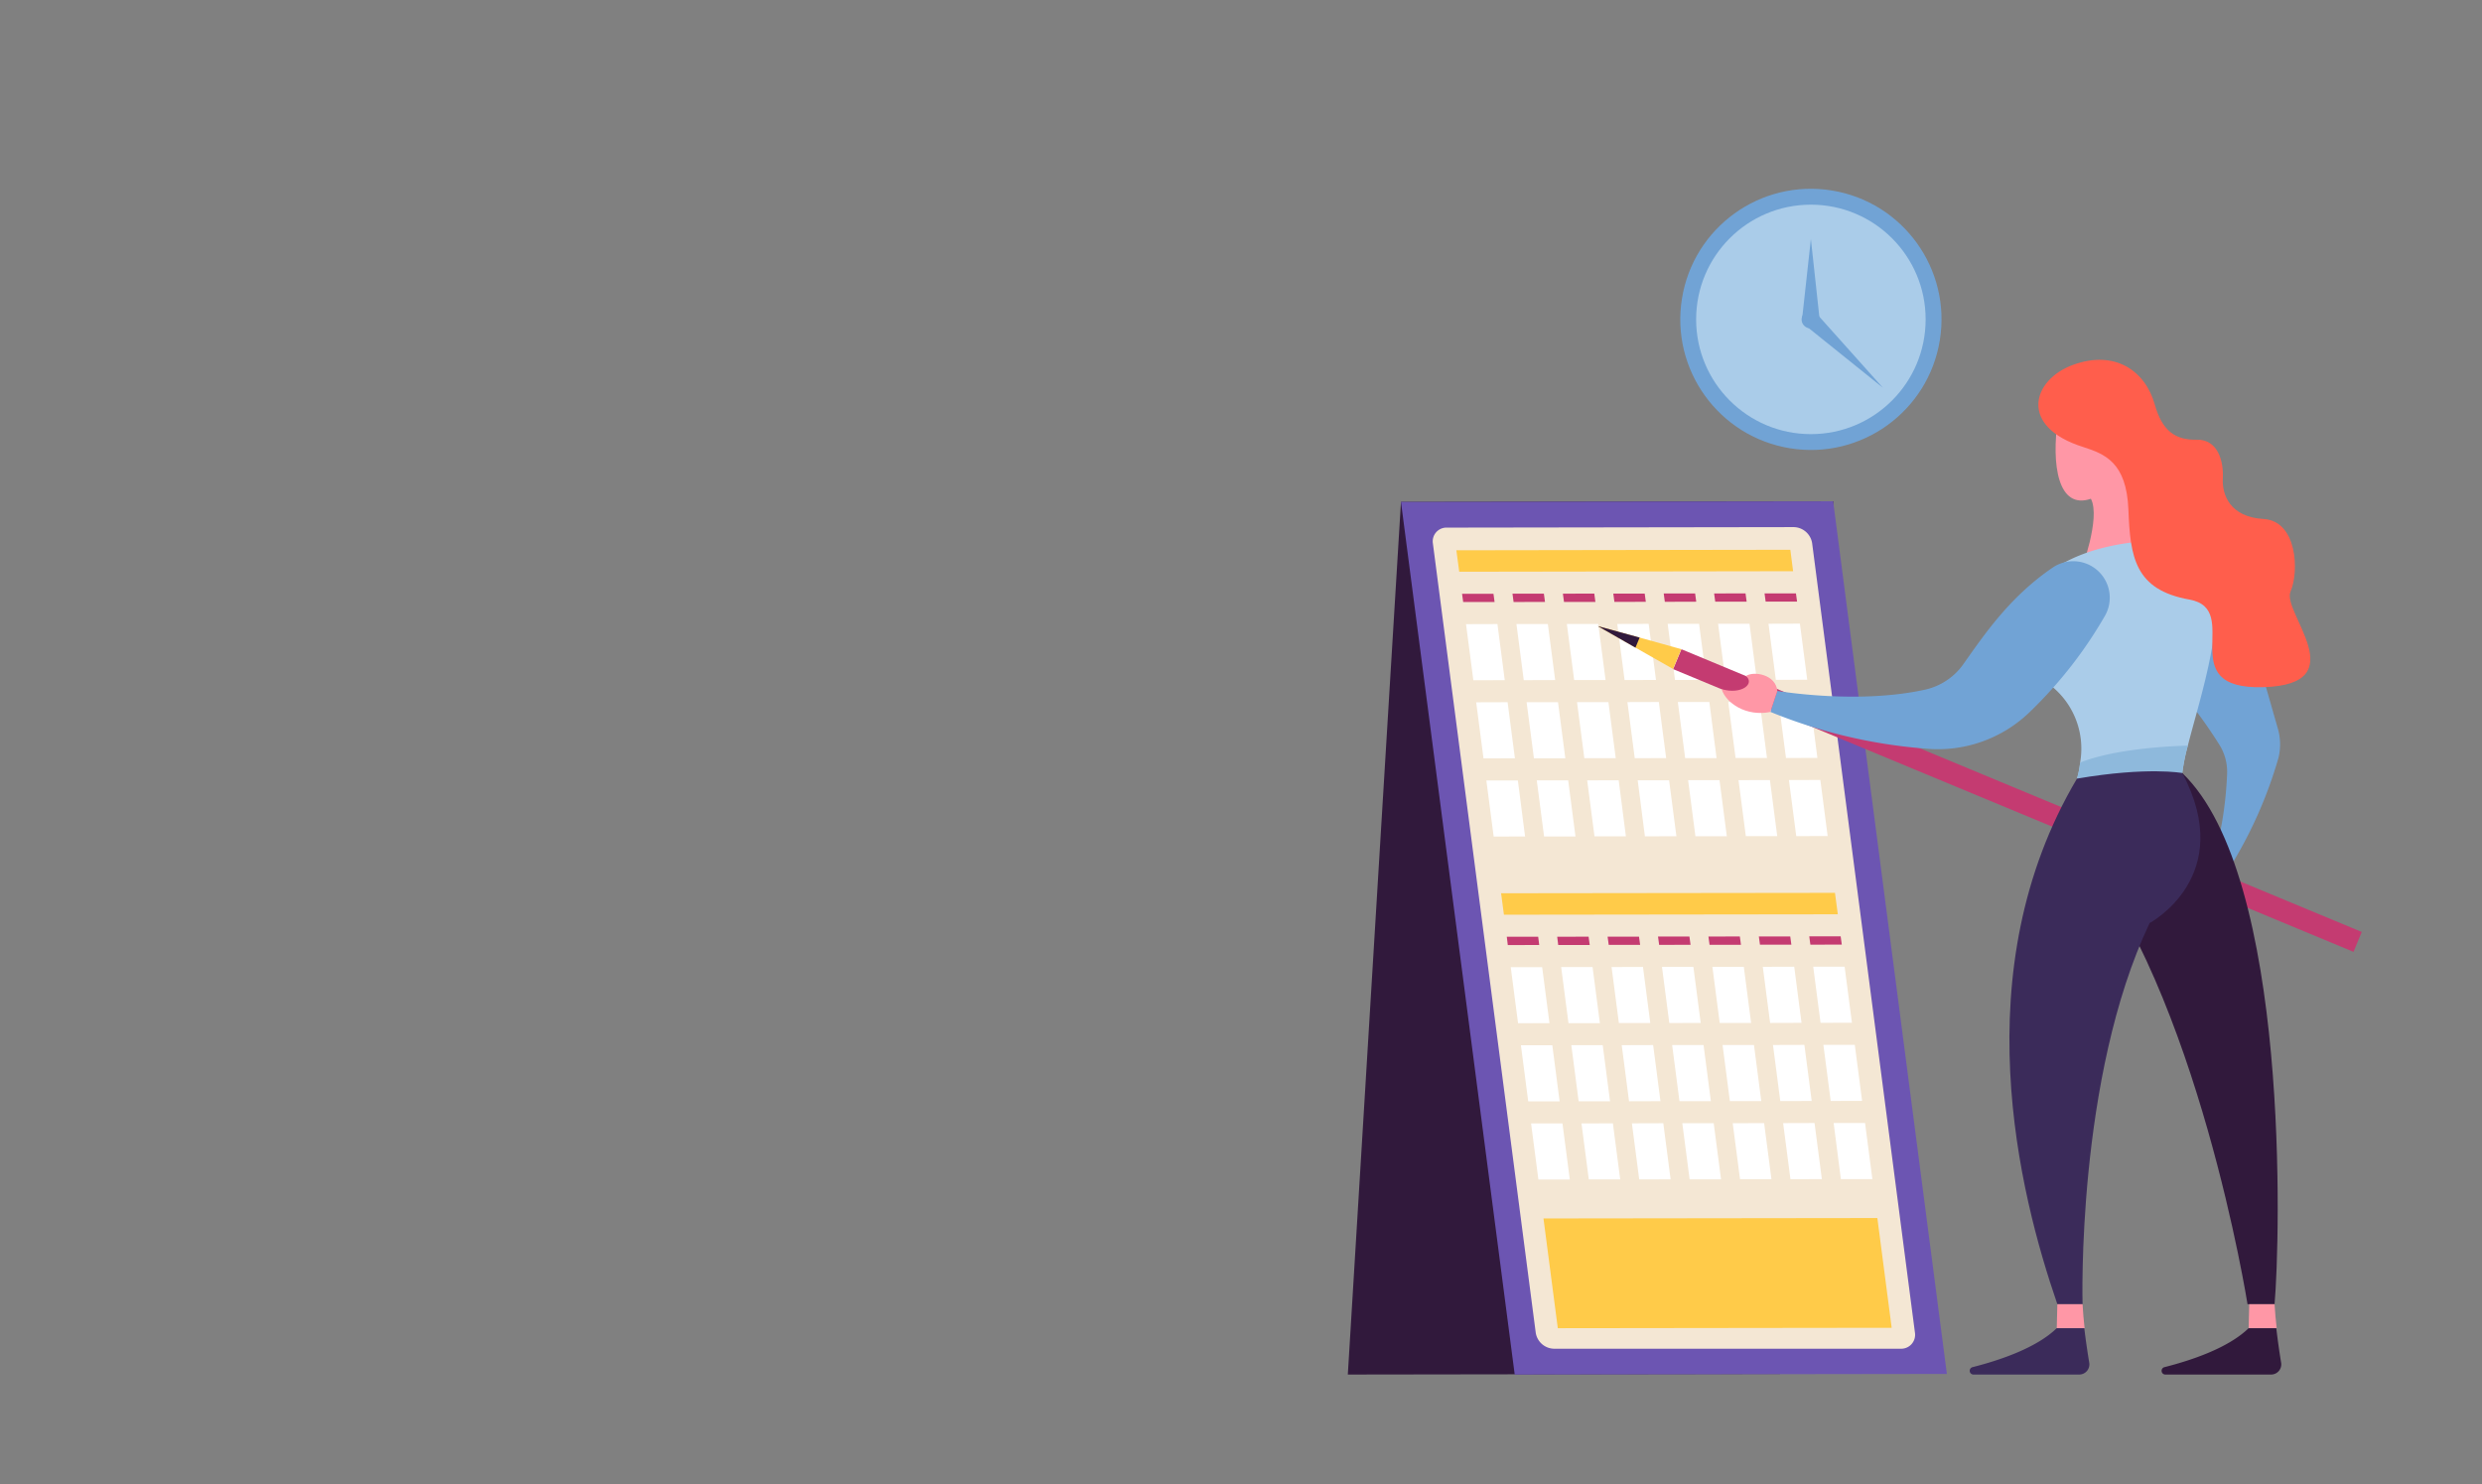<svg xmlns="http://www.w3.org/2000/svg" viewBox="0 0 244.2 146.05"><rect x="0" y="0" width="244.2" height="146.05" fill="#808080" stroke="none"/><defs><style>.cls-1{fill:#71a3d5;}.cls-2{fill:#aacce9;}.cls-3{fill:#31193c;}.cls-4{fill:#6c55b2;}.cls-5{fill:#f4e7d4;}.cls-6{fill:#ffcb49;}.cls-7{fill:#fff;}.cls-8{fill:#c43b71;}.cls-9{fill:#ff97a6;}.cls-10{fill:#8eb9dc;}.cls-11{fill:#3b2b5a;}.cls-12{fill:#ff5e4c;}.cls-13{fill:none;}</style></defs><g id="Capa_2" data-name="Capa 2"><g id="Layer_1" data-name="Layer 1"><circle class="cls-1" cx="178.17" cy="31.43" r="12.85" transform="translate(118.6 202.26) rotate(-80.78)"/><circle class="cls-2" cx="178.17" cy="31.43" r="11.29"/><path class="cls-1" d="M179,31.43a.87.87,0,1,1-.86-.86A.86.86,0,0,1,179,31.43Z"/><polygon class="cls-1" points="177.3 31.43 178.17 23.52 179.03 31.43 178.17 31.43 177.3 31.43"/><polygon class="cls-1" points="178.72 30.85 185.26 38.16 177.61 32.01 178.17 31.43 178.72 30.85"/><polygon class="cls-3" points="180.37 49.33 137.84 49.39 132.61 135.26 175.14 135.2 180.37 49.33"/><polygon class="cls-4" points="180.36 49.33 137.84 49.39 149.03 135.26 191.55 135.2 180.36 49.33"/><path class="cls-5" d="M176.48,51.87l-34.1.05a1.35,1.35,0,0,0-1.4,1.56l10.12,77.68a1.86,1.86,0,0,0,1.81,1.56l34.1,0a1.37,1.37,0,0,0,1.4-1.57L178.29,53.43A1.87,1.87,0,0,0,176.48,51.87Z"/><polygon class="cls-6" points="176.15 54.1 143.29 54.15 143.57 56.26 176.42 56.21 176.15 54.1"/><polygon class="cls-7" points="147.33 61.41 144.24 61.42 144.96 66.94 148.05 66.93 147.33 61.41"/><polygon class="cls-7" points="152.29 61.41 149.2 61.41 149.92 66.93 153.01 66.92 152.29 61.41"/><polygon class="cls-7" points="157.25 61.4 154.16 61.4 154.88 66.92 157.97 66.92 157.25 61.4"/><polygon class="cls-7" points="162.21 61.39 159.12 61.4 159.84 66.92 162.93 66.91 162.21 61.39"/><polygon class="cls-7" points="167.17 61.39 164.08 61.39 164.8 66.91 167.89 66.91 167.17 61.39"/><polygon class="cls-7" points="172.13 61.38 169.04 61.38 169.76 66.9 172.85 66.9 172.13 61.38"/><polygon class="cls-7" points="177.09 61.37 174 61.38 174.72 66.9 177.81 66.89 177.09 61.37"/><polygon class="cls-7" points="148.33 69.1 145.24 69.11 145.96 74.63 149.05 74.62 148.33 69.1"/><polygon class="cls-7" points="153.29 69.1 150.2 69.1 150.92 74.62 154.01 74.62 153.29 69.1"/><polygon class="cls-7" points="158.25 69.09 155.16 69.09 155.88 74.61 158.97 74.61 158.25 69.09"/><polygon class="cls-7" points="163.21 69.08 160.12 69.09 160.84 74.61 163.93 74.6 163.21 69.08"/><polygon class="cls-7" points="168.18 69.08 165.08 69.08 165.8 74.6 168.89 74.6 168.18 69.08"/><polygon class="cls-7" points="173.13 69.07 170.04 69.08 170.76 74.59 173.85 74.59 173.13 69.07"/><polygon class="cls-7" points="178.1 69.06 175 69.07 175.72 74.59 178.81 74.58 178.1 69.06"/><polygon class="cls-7" points="149.34 76.8 146.24 76.8 146.96 82.32 150.05 82.31 149.34 76.8"/><polygon class="cls-7" points="154.29 76.79 151.2 76.79 151.92 82.31 155.01 82.31 154.29 76.79"/><polygon class="cls-7" points="159.26 76.78 156.16 76.79 156.88 82.3 159.97 82.3 159.26 76.78"/><polygon class="cls-7" points="164.22 76.78 161.13 76.78 161.84 82.3 164.94 82.29 164.22 76.78"/><polygon class="cls-7" points="169.18 76.77 166.09 76.77 166.81 82.29 169.9 82.29 169.18 76.77"/><polygon class="cls-7" points="174.14 76.76 171.05 76.77 171.77 82.28 174.86 82.28 174.14 76.76"/><polygon class="cls-7" points="179.1 76.75 176.01 76.76 176.73 82.28 179.82 82.27 179.1 76.75"/><polygon class="cls-8" points="146.94 58.43 143.85 58.43 143.96 59.24 147.05 59.24 146.94 58.43"/><polygon class="cls-8" points="151.9 58.42 148.81 58.42 148.92 59.24 152.01 59.23 151.9 58.42"/><polygon class="cls-8" points="156.86 58.41 153.77 58.42 153.88 59.23 156.97 59.23 156.86 58.41"/><polygon class="cls-8" points="161.82 58.41 158.73 58.41 158.84 59.23 161.93 59.22 161.82 58.41"/><polygon class="cls-8" points="166.78 58.4 163.69 58.4 163.8 59.22 166.89 59.21 166.78 58.4"/><polygon class="cls-8" points="171.74 58.39 168.65 58.4 168.76 59.21 171.85 59.21 171.74 58.39"/><polygon class="cls-8" points="176.7 58.39 173.61 58.39 173.72 59.2 176.81 59.2 176.7 58.39"/><polygon class="cls-6" points="180.54 87.86 147.69 87.9 147.97 90.01 180.82 89.97 180.54 87.86"/><polygon class="cls-6" points="184.71 119.86 151.86 119.9 153.27 130.7 186.12 130.66 184.71 119.86"/><polygon class="cls-7" points="151.73 95.17 148.64 95.17 149.36 100.69 152.45 100.68 151.73 95.17"/><polygon class="cls-7" points="156.69 95.16 153.6 95.16 154.32 100.68 157.41 100.68 156.69 95.16"/><polygon class="cls-7" points="161.65 95.15 158.56 95.16 159.28 100.67 162.37 100.67 161.65 95.15"/><polygon class="cls-7" points="166.61 95.15 163.52 95.15 164.24 100.67 167.33 100.66 166.61 95.15"/><polygon class="cls-7" points="171.57 95.14 168.48 95.14 169.2 100.66 172.29 100.66 171.57 95.14"/><polygon class="cls-7" points="176.53 95.13 173.44 95.14 174.16 100.66 177.25 100.65 176.53 95.13"/><polygon class="cls-7" points="181.49 95.13 178.4 95.13 179.12 100.65 182.21 100.64 181.49 95.13"/><polygon class="cls-7" points="152.73 102.86 149.64 102.86 150.36 108.38 153.45 108.38 152.73 102.86"/><polygon class="cls-7" points="157.69 102.85 154.6 102.85 155.32 108.37 158.41 108.37 157.69 102.85"/><polygon class="cls-7" points="162.65 102.84 159.56 102.85 160.28 108.37 163.37 108.36 162.65 102.84"/><polygon class="cls-7" points="167.61 102.84 164.52 102.84 165.24 108.36 168.33 108.36 167.61 102.84"/><polygon class="cls-7" points="172.57 102.83 169.48 102.83 170.2 108.35 173.29 108.35 172.57 102.83"/><polygon class="cls-7" points="177.53 102.82 174.44 102.83 175.16 108.35 178.25 108.34 177.53 102.82"/><polygon class="cls-7" points="182.49 102.82 179.4 102.82 180.12 108.34 183.21 108.33 182.49 102.82"/><polygon class="cls-7" points="153.73 110.55 150.64 110.55 151.36 116.07 154.45 116.07 153.73 110.55"/><polygon class="cls-7" points="158.69 110.54 155.6 110.55 156.32 116.06 159.41 116.06 158.69 110.54"/><polygon class="cls-7" points="163.65 110.53 160.56 110.54 161.28 116.06 164.37 116.05 163.65 110.53"/><polygon class="cls-7" points="168.61 110.53 165.52 110.53 166.24 116.05 169.33 116.05 168.61 110.53"/><polygon class="cls-7" points="173.57 110.52 170.48 110.53 171.2 116.04 174.29 116.04 173.57 110.52"/><polygon class="cls-7" points="178.53 110.51 175.44 110.52 176.16 116.04 179.25 116.03 178.53 110.51"/><polygon class="cls-7" points="183.5 110.51 180.41 110.51 181.12 116.03 184.22 116.03 183.5 110.51"/><polygon class="cls-8" points="151.34 92.18 148.25 92.18 148.35 93 151.44 92.99 151.34 92.18"/><polygon class="cls-8" points="156.3 92.17 153.21 92.18 153.31 92.99 156.41 92.99 156.3 92.17"/><polygon class="cls-8" points="161.26 92.17 158.17 92.17 158.28 92.98 161.37 92.98 161.26 92.17"/><polygon class="cls-8" points="166.22 92.16 163.13 92.16 163.24 92.98 166.33 92.97 166.22 92.16"/><polygon class="cls-8" points="171.18 92.15 168.09 92.16 168.2 92.97 171.29 92.97 171.18 92.15"/><polygon class="cls-8" points="176.14 92.15 173.05 92.15 173.16 92.96 176.25 92.96 176.14 92.15"/><polygon class="cls-8" points="181.1 92.14 178.01 92.14 178.12 92.96 181.21 92.95 181.1 92.14"/><path class="cls-9" d="M202.48,41.2c-.67,4.52,0,9,3.24,7.88,1,1.9-1,7.15-1,7.15l7.46-1.1S212,39.73,202.48,41.2Z"/><path class="cls-1" d="M213.55,66.9a46.24,46.24,0,0,1,4.8,6.37,5,5,0,0,1,.77,2.91,36.63,36.63,0,0,1-1.1,7.56l1.27,1.78a43,43,0,0,0,4.9-11,5.64,5.64,0,0,0-.1-2.91C221.34,62.09,219,52,212.2,54.64,207.19,56.6,211.71,64.9,213.55,66.9Z"/><rect class="cls-8" x="197.43" y="42.53" width="2.12" height="72.49" transform="translate(49.57 231.83) rotate(-67.43)"/><polygon class="cls-6" points="165.42 63.88 164.61 65.83 160.91 63.73 157.2 61.61 161.32 62.74 165.42 63.88"/><polygon class="cls-3" points="161.32 62.74 160.91 63.73 157.2 61.61 161.32 62.74"/><path class="cls-2" d="M215.26,73.37a18.54,18.54,0,0,0-.55,2.71l-4.83.71-5.53-.17a9,9,0,0,0,.31-1.58A7.91,7.91,0,0,0,201,66.92c-5.39-3.2-3.32-12.8,10.39-13.69C222.06,52.54,217.08,66.18,215.26,73.37Z"/><path class="cls-10" d="M215.26,73.37a18.54,18.54,0,0,0-.55,2.71l-4.83.71-5.53-.17a9,9,0,0,0,.31-1.58C207.73,73.82,212.4,73.46,215.26,73.37Z"/><path class="cls-3" d="M214.71,76.07c10.64,10.18,9.63,46.12,9.08,52.27h-2.66s-4.86-30.72-16.78-45.12C207.28,79.37,214.71,76.07,214.71,76.07Z"/><path class="cls-11" d="M204.35,76.62c-11.19,18.89-5.69,40.81-1.93,51.72h2.48s-.64-22.28,6.6-37.51c0,0,8.62-4.58,3.21-14.76C214.71,76.07,211.32,75.43,204.35,76.62Z"/><path class="cls-9" d="M205.1,130.7c-.09-.8-.16-1.61-.2-2.36h-2.48l-.06,2.36Z"/><path class="cls-11" d="M202.36,130.7c-2,1.94-5.59,3.15-8.31,3.84a.37.37,0,0,0,.09.72h10.41a1,1,0,0,0,1-1.2c-.14-.86-.33-2.09-.48-3.36Z"/><path class="cls-9" d="M224,130.7c-.09-.8-.17-1.61-.21-2.36H221.3l-.06,2.36Z"/><path class="cls-3" d="M221.24,130.7c-2,1.94-5.59,3.15-8.31,3.84a.37.37,0,0,0,.09.72h10.41a1,1,0,0,0,1-1.2c-.14-.86-.32-2.09-.47-3.36Z"/><path class="cls-1" d="M193.21,65.3c2-2.82,4.53-6.59,8.8-9.48a3.59,3.59,0,0,1,5.12,4.73A42.55,42.55,0,0,1,199.77,70a13,13,0,0,1-10.42,3.66,50.63,50.63,0,0,1-15.17-3.61l.69-2.06s7.9,1.35,14.55-.13A6.27,6.27,0,0,0,193.21,65.3Z"/><path class="cls-12" d="M205,44c-6.44-2-5.09-6.64-1-8.11s7.06.59,8,3.9c.72,2.58,2,3.53,4.13,3.48s2.66,2.2,2.57,3.8.69,3.81,4,4,3.53,5.13,2.66,7.15,6.42,9.13-2.66,9.4-1.92-7.66-7.29-8.62-5.82-4.17-6-8.85S207.05,44.67,205,44Z"/><path class="cls-9" d="M174.87,68c-.14-1.62-2.29-2-3.09-1.48.9.75-.39,1.86-2.39,1.3.42,1.36,2.41,2.72,4.79,2.24Z"/><rect class="cls-13" width="244.2" height="146.05"/></g></g></svg>